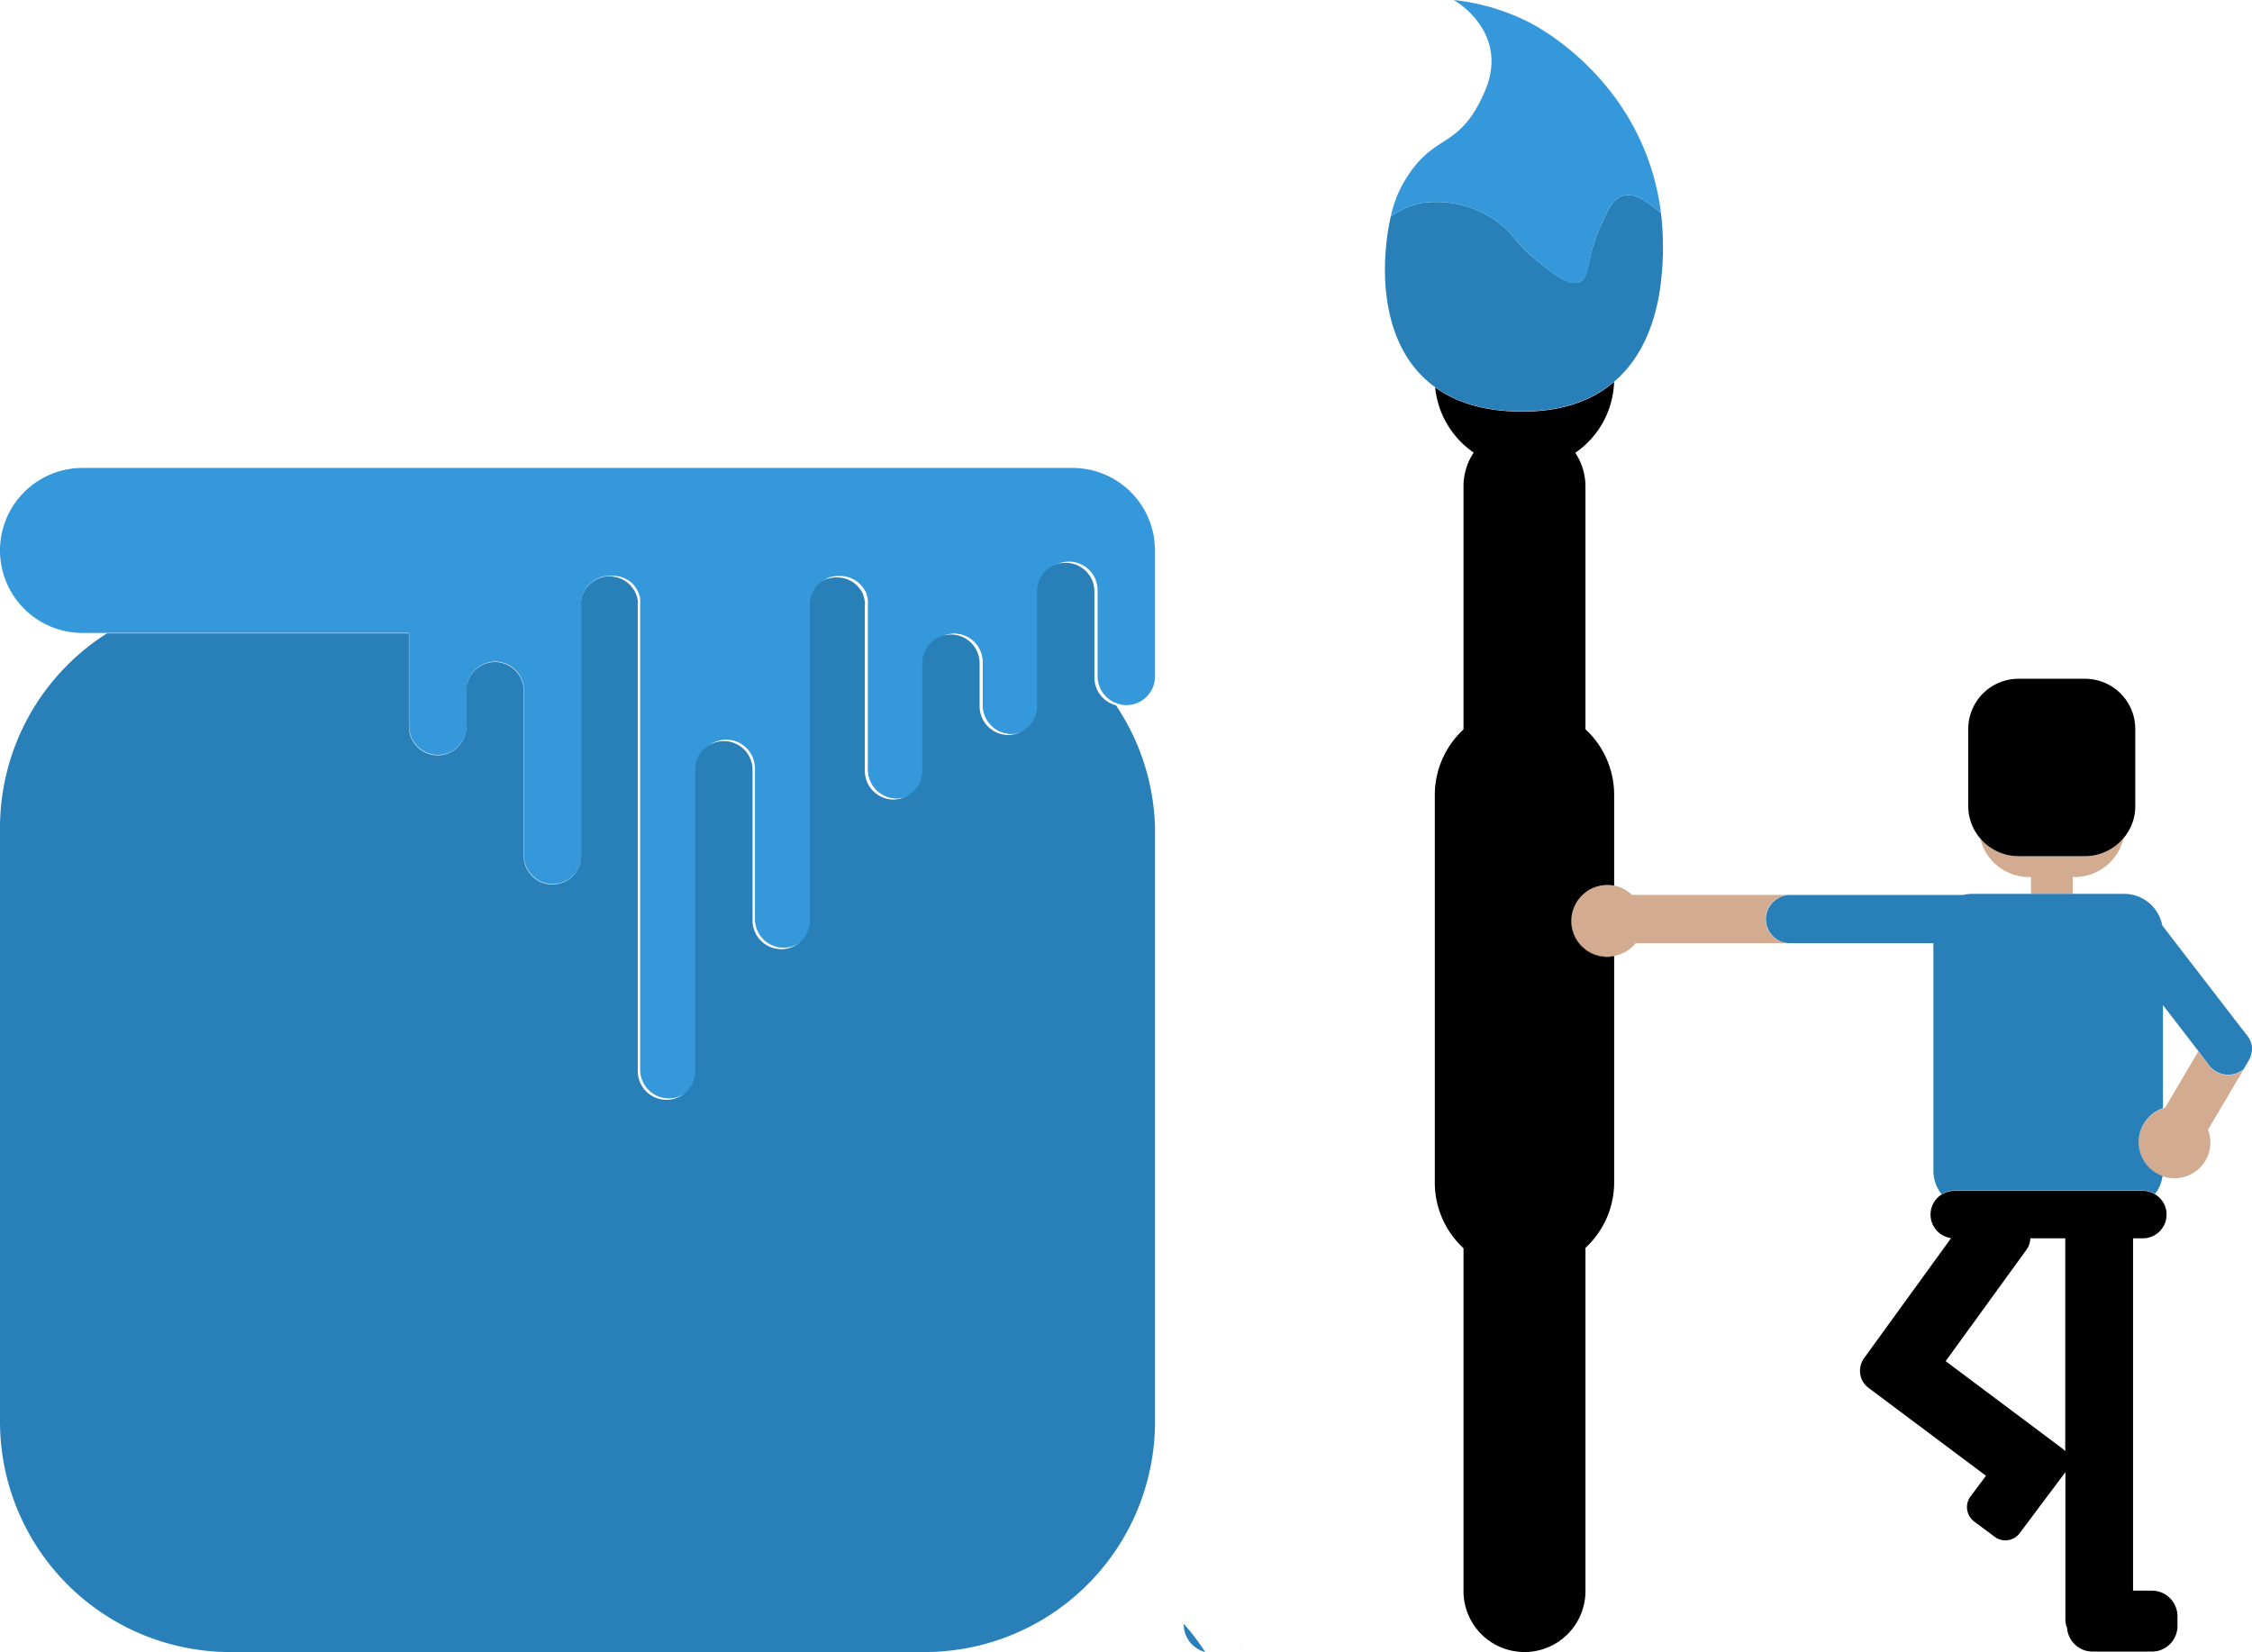 <svg xmlns="http://www.w3.org/2000/svg" viewBox="0 0 313.91 230.29"><defs><style>.cls-1{fill:#2980b9;}.cls-2{fill:#3498db;}.cls-3{fill:#d3ab90;}</style></defs><title>home-graphic-left</title><g id="Layer_2" data-name="Layer 2"><g id="Layer_1-2" data-name="Layer 1"><path class="cls-1" d="M168,230.29a4,4,0,0,1-3-3.86v-.08A31.74,31.74,0,0,1,168,230.29Z"/><path class="cls-2" d="M173,229.79v.5a11.12,11.12,0,0,0-.06-1.16A3.52,3.52,0,0,1,173,229.79Z"/><path class="cls-1" d="M145,87.63V98.29a4,4,0,1,1-8,0v-6a4,4,0,0,0-8,0v15a4,4,0,1,1-8,0v-23a3.18,3.18,0,0,0,0-.62c0-.12,0-.24-.07-.36v0h8A31.91,31.91,0,0,1,145,87.63Z"/><path class="cls-2" d="M161,76.79v17.5a4,4,0,0,1-4,4,3.88,3.88,0,0,1-1-.14,4,4,0,0,1-3-3.86v-12a4,4,0,0,0-8,0v16a4,4,0,1,1-8,0v-6a4,4,0,0,0-8,0v15a4,4,0,1,1-8,0v-23a3.18,3.18,0,0,0,0-.62c0-.12,0-.24-.07-.36v0s0,0,0,0l-.06-.21a1.59,1.59,0,0,0-.07-.2.61.61,0,0,0,0-.12,2.09,2.09,0,0,0-.14-.3,1.28,1.28,0,0,0-.11-.2,3.19,3.19,0,0,0-.26-.38,4.23,4.23,0,0,0-.34-.4A4,4,0,0,0,117,80.29l-.41,0-.48.08h0l-.06,0a2.46,2.46,0,0,0-.29.09h0l-.08,0h0a2.31,2.31,0,0,0-.51.22l-.31.18-.33.25-.26.23,0,0a2.57,2.57,0,0,0-.21.24l-.14.19a.13.13,0,0,0,0,.06l-.12.18a2.56,2.56,0,0,0-.22.4,3.25,3.25,0,0,0-.18.43,1.61,1.61,0,0,0-.09.29s0,0,0,0v0a2.33,2.33,0,0,0-.08.36,3.18,3.18,0,0,0,0,.62v44a4,4,0,0,1-8,0v-21a4,4,0,0,0-8,0v42a4,4,0,0,1-8,0v-65a3.18,3.18,0,0,0,0-.62c0-.12,0-.24-.07-.36v0s0,0,0,0a2.8,2.8,0,0,0-.13-.41,3.23,3.23,0,0,0-.3-.62,3.19,3.19,0,0,0-.26-.38,4.23,4.23,0,0,0-.34-.4A4,4,0,0,0,85,80.29l-.41,0a3.82,3.82,0,0,0-1.49.46l-.31.18-.33.25-.26.23a4,4,0,0,0-1,1.55,1.61,1.61,0,0,0-.09.29s0,0,0,0v0a2.33,2.33,0,0,0-.08.36,3.18,3.18,0,0,0,0,.62v35a4,4,0,1,1-8,0v-23a4,4,0,0,0-8,0v5a4,4,0,1,1-8,0v-13H11.5a11.5,11.5,0,0,1,0-23h138a11.49,11.49,0,0,1,11.42,10.2.59.59,0,0,1,0,.14A11.12,11.12,0,0,1,161,76.79Z"/><path class="cls-1" d="M161,115.41v82.76a32.12,32.12,0,0,1-32.12,32.12H32.12A32.12,32.12,0,0,1,0,198.17V115.41A32.09,32.09,0,0,1,14.91,88.29H57v13a4,4,0,1,0,8,0v-5a4,4,0,1,1,8,0v23a4,4,0,1,0,8,0v-35a3.18,3.18,0,0,1,0-.62,2.33,2.33,0,0,1,.08-.36v0s0,0,0,0a1.61,1.61,0,0,1,.09-.29,4,4,0,0,1,1-1.55l.26-.23.33-.25.31-.18a3.82,3.82,0,0,1,1.49-.46l.41,0a4,4,0,0,1,2.83,1.17,4.23,4.23,0,0,1,.34.4,3.19,3.19,0,0,1,.26.38,3.23,3.23,0,0,1,.3.62,2.8,2.8,0,0,1,.13.41s0,0,0,0v0c0,.12.05.24.07.36a3.18,3.18,0,0,1,0,.62v65a4,4,0,0,0,8,0v-42a4,4,0,1,1,8,0v21a4,4,0,0,0,8,0v-44a3.18,3.18,0,0,1,0-.62,2.33,2.33,0,0,1,.08-.36v0s0,0,0,0a1.61,1.61,0,0,1,.09-.29,3.25,3.25,0,0,1,.18-.43,2.56,2.56,0,0,1,.22-.4l.12-.18a.13.13,0,0,1,0-.06l.14-.19a2.57,2.57,0,0,1,.21-.24l0,0,.26-.23.33-.25.31-.18a2.31,2.31,0,0,1,.51-.22h0l.08,0h0a2.46,2.46,0,0,1,.29-.09l.06,0h0l.48-.08.41,0a4,4,0,0,1,2.83,1.17,4.23,4.23,0,0,1,.34.4,3.19,3.19,0,0,1,.26.38,1.28,1.28,0,0,1,.11.2,2.09,2.09,0,0,1,.14.3.61.61,0,0,1,0,.12,1.59,1.59,0,0,1,.07.2l.06.21s0,0,0,0v0c0,.12.05.24.07.36a3.18,3.18,0,0,1,0,.62v23a4,4,0,1,0,8,0v-15a4,4,0,1,1,8,0v6a4,4,0,1,0,8,0v-16a4,4,0,1,1,8,0v12a4,4,0,0,0,3,3.86A32,32,0,0,1,161,115.41Z"/><path d="M219.39,130.26a4.88,4.88,0,0,0,1.61,2.11,5,5,0,0,0,4,.92v31.5a12.45,12.45,0,0,1-4,9.16v47.84a8.5,8.5,0,0,1-17,0V174a12.45,12.45,0,0,1-4-9.16v-54a12.45,12.45,0,0,1,4-9.16V67.79a8.45,8.45,0,0,1,1.42-4.7A12.51,12.51,0,0,1,200.05,54c2.87,2.08,6.81,3.38,12.17,3.38,5.9,0,10-1.75,12.77-4.14a12.45,12.45,0,0,1-3.65,8.42,12.29,12.29,0,0,1-1.76,1.46,8.45,8.45,0,0,1,1.42,4.7v33.84l.34.32a12.47,12.47,0,0,1,3.66,8.84v12.69a5.08,5.08,0,0,0-2.84.28,4.29,4.29,0,0,0-1.16.67A5,5,0,0,0,219.39,130.26Z"/><path d="M221,124.43v7.94a4.88,4.88,0,0,1-1.61-2.11A5,5,0,0,1,221,124.43Z"/><path d="M225,123.48v9.81a5,5,0,0,1-4-.92,4.88,4.88,0,0,1-1.61-2.11,5,5,0,0,1,1.61-5.83,4.29,4.29,0,0,1,1.16-.67A5.08,5.08,0,0,1,225,123.48Z"/><path class="cls-1" d="M231.21,41.43c-.6,3.09-2,8.19-6.22,11.78-2.81,2.39-6.87,4.12-12.77,4.14-5.36,0-9.3-1.3-12.17-3.38-8-5.76-7.62-17.46-6.19-23.78a10.93,10.93,0,0,1,4.35-1.9,14.43,14.43,0,0,1,11,3c1.95,1.57,2,2.58,5,5,2.43,2,4.53,3.64,6,3s.8-3.27,3-8c1-2.24,1.68-3.61,3-4,1.63-.48,3.46.79,5.32,2.44A40.91,40.91,0,0,1,231.21,41.43Z"/><path class="cls-2" d="M231.53,29.73c-1.86-1.65-3.69-2.92-5.32-2.44-1.32.39-2,1.76-3,4-2.2,4.73-1.44,7.32-3,8s-3.57-1-6-3c-3-2.42-3.05-3.43-5-5a14.43,14.43,0,0,0-11-3,10.93,10.93,0,0,0-4.35,1.9,16.64,16.64,0,0,1,1.64-4.47c4.28-7.57,7.71-4.43,11.42-12.86S202.64,0,202.64,0a30.41,30.41,0,0,1,10,2.86C217.11,5,229.5,13.38,231.53,29.73Z"/><path class="cls-3" d="M296,116.85a7,7,0,0,1-6.81,5.41h-.27v2.36h-5.82v-2.36h-.27a7,7,0,0,1-6.81-5.41,7,7,0,0,0,5.35,2.5h9.28A7,7,0,0,0,296,116.85Z"/><path d="M297.64,101.62v10.73a6.86,6.86,0,0,1-1.65,4.5,7,7,0,0,1-5.35,2.5h-9.28a7,7,0,0,1-5.35-2.5,6.86,6.86,0,0,1-1.65-4.5V101.62a7,7,0,0,1,7-7h9.28A7,7,0,0,1,297.64,101.62Z"/><path class="cls-3" d="M307.78,157.47a5,5,0,1,1-6.53-2.86l.25-.09a1.61,1.61,0,0,1,.29-.09l4.64-7.88,1.51,2a3.36,3.36,0,0,0,4.7.61l.11-.09Z"/><path d="M261.09,194l-.6-.44a.81.81,0,0,1-.1-.09Z"/><path d="M299.93,221.73h-2.6V172.62h1.36a3.31,3.31,0,0,0,3.31-3.31,3.26,3.26,0,0,0-1.61-2.83,3.2,3.2,0,0,0-1.7-.48H272.41a3.25,3.25,0,0,0-1.77.52,2.76,2.76,0,0,0-.57.45,3.31,3.31,0,0,0,1.9,5.62L262.1,186.2l0,0-2.26,3.12a3,3,0,0,0-.08,3.41,2.56,2.56,0,0,0,.2.26,2.31,2.31,0,0,0,.45.43l.7.53.2.15,15.52,11.62-2.15,2.87a2.5,2.5,0,0,0,.5,3.5l2.85,2.13a2.5,2.5,0,0,0,3.5-.5l2.82-3.77,3.41-4.55a1.64,1.64,0,0,0,.14-.22v20.6a2.91,2.91,0,0,0,.23,1.15v0a3.58,3.58,0,0,0,3.56,3.3h8.26a3.57,3.57,0,0,0,3.57-3.57V225.3A3.57,3.57,0,0,0,299.93,221.73ZM287.88,202.3a2.62,2.62,0,0,0-.42-.39l-16.25-12.17,11.25-15.51a3,3,0,0,0,.56-1.61h4.86Z"/><path class="cls-3" d="M249.5,131.48H228A4.94,4.94,0,0,1,225.9,133a4.36,4.36,0,0,1-.9.26,5,5,0,0,1-4-.92,4.88,4.88,0,0,1-1.61-2.11,5,5,0,0,1,1.61-5.83,4.29,4.29,0,0,1,1.16-.67,5.08,5.08,0,0,1,2.84-.28,5,5,0,0,1,2.47,1.29h22a3.38,3.38,0,0,0-2.37,1,3.32,3.32,0,0,0-1,2.37A3.36,3.36,0,0,0,249.5,131.48Z"/><path class="cls-1" d="M313.91,146.15a3.31,3.31,0,0,1-.47,1.7l-.69,1.18-.11.09a3.36,3.36,0,0,1-4.7-.61l-1.51-2-4.93-6.4v14.37l-.25.09a5,5,0,0,0,.19,9.35,5.15,5.15,0,0,1-1.05,2.52,3.2,3.2,0,0,0-1.7-.48H272.41a3.25,3.25,0,0,0-1.77.52,5.31,5.31,0,0,1-1.14-3.31V131.48h-20a3.36,3.36,0,0,1-3.35-3.36,3.32,3.32,0,0,1,1-2.37,3.38,3.38,0,0,1,2.37-1h24.17a5.16,5.16,0,0,1,1.25-.15h21.16A5.41,5.41,0,0,1,301.4,129l11.06,14.36.79,1a3.4,3.4,0,0,1,.64,1.41C313.9,145.94,313.91,146,313.91,146.15Z"/></g></g></svg>